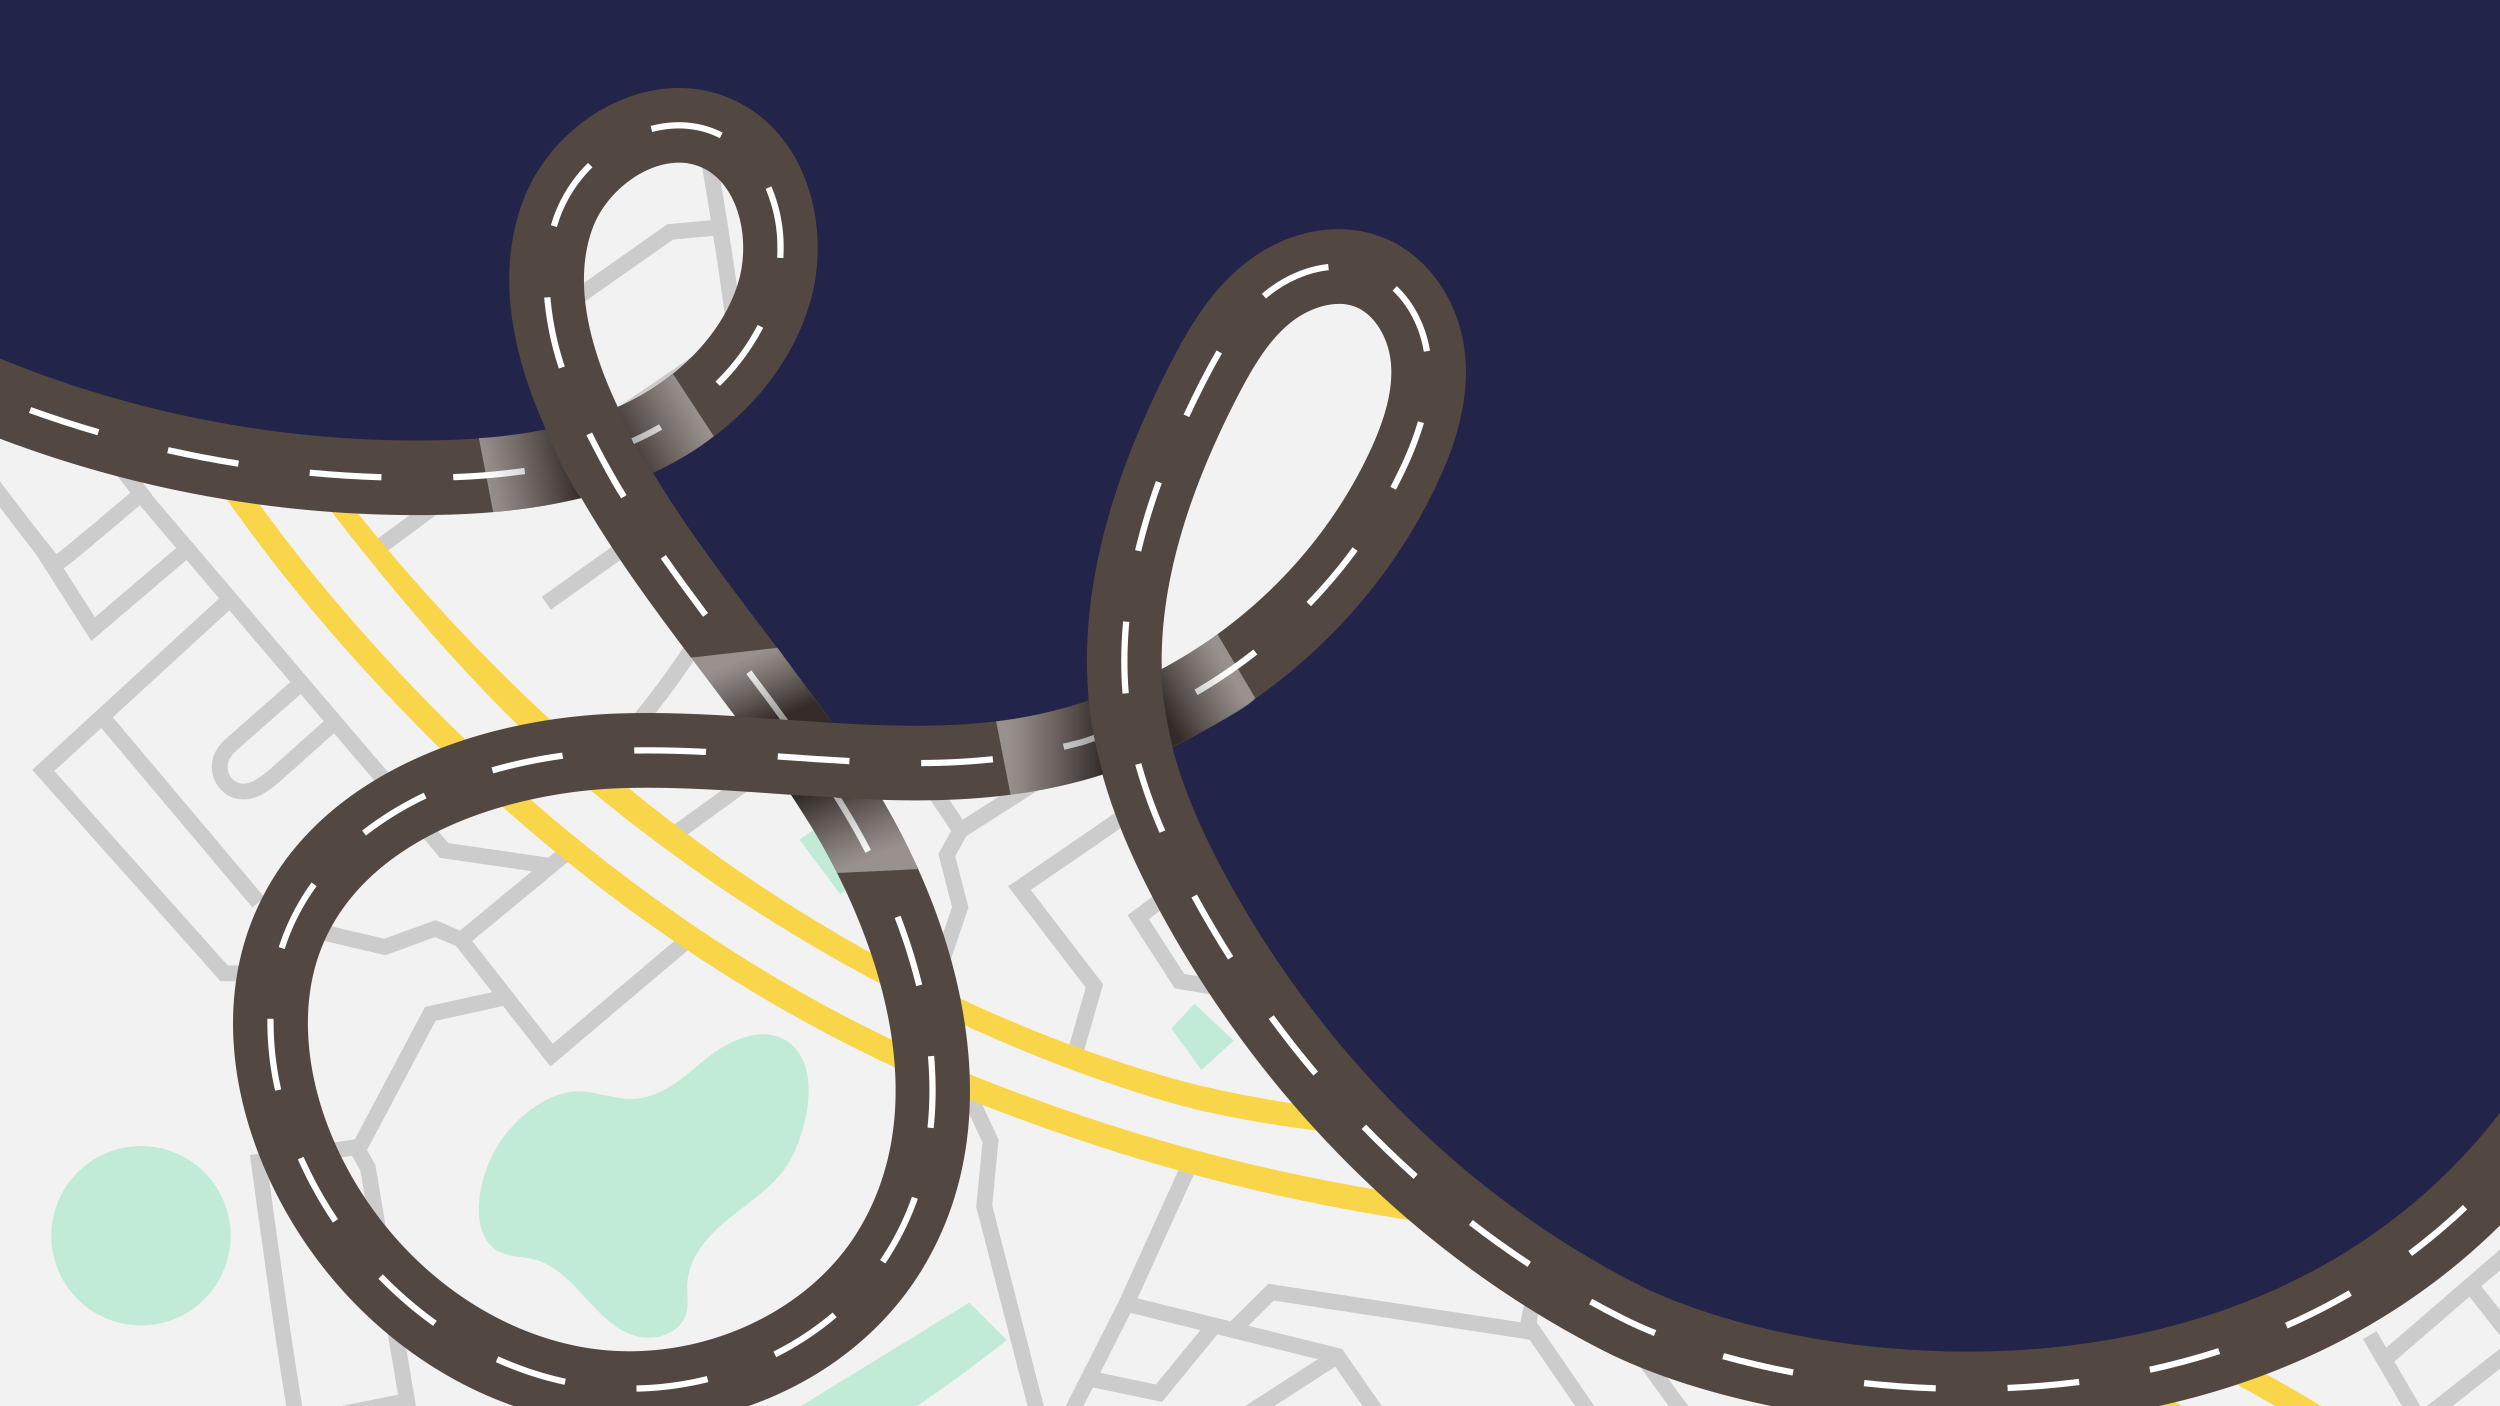 <svg xmlns="http://www.w3.org/2000/svg" xmlns:xlink="http://www.w3.org/1999/xlink" viewBox="0 0 1920 1080"><defs><style>.cls-1{fill:none;}.cls-2{isolation:isolate;}.cls-3{fill:#222449;}.cls-4{clip-path:url(#clip-path);}.cls-5{fill:#f2f2f2;}.cls-6{fill:#ccc;}.cls-7{fill:#c2ebd7;}.cls-8{fill:#f9d549;}.cls-9{fill:#534741;}.cls-10{fill:#fff;}.cls-11,.cls-12,.cls-13,.cls-14,.cls-15,.cls-16{opacity:0.4;mix-blend-mode:multiply;}.cls-11{fill:url(#linear-gradient);}.cls-12{fill:url(#linear-gradient-2);}.cls-13{fill:url(#linear-gradient-3);}.cls-14{fill:url(#linear-gradient-4);}.cls-15{fill:url(#linear-gradient-5);}.cls-16{fill:url(#linear-gradient-6);}</style><clipPath id="clip-path"><path class="cls-1" d="M1245.63,1012.08c-139.38-70.66-254.18-187.37-328.87-324.65-20.85-38.32-35.1-89-43.23-133.09,88-37.49,162.53-107.08,203.56-193.66,12.36-26.08,22-54.5,19.74-83.28s-18.54-57.85-45.39-68.41c-26.16-10.29-56.88-1-78.66,16.72s-36.23,42.82-49,67.84c-40.15,78.5-69.35,166.85-57.63,254-24.21,10.7-52.46,27.69-77.53,32-54.54,9.34-109.76,7-165.16,3.28-52.72-76.88-115.76-147.39-160-228.75,7.76-5.06,16.67-12.48,22.67-15.14,49.05-21.77,92.15-61.49,108.08-112.73,14.08-45.32.43-103.18-42.57-123.25-47.15-22-105.88,14-123.59,63s-4.26,103.76,17,151.24c3.84,8.58,4.41,23.28,7.29,34.11-39.73,11.79-81.91,15.49-123.53,15.93a874.88,874.88,0,0,1-406.6-95.66l-.3,898.8H1965.47V841.81C1771.19,1133.23,1385,1082.75,1245.63,1012.08Z"/></clipPath><linearGradient id="linear-gradient" x1="533.66" y1="312.22" x2="472.9" y2="345" gradientUnits="userSpaceOnUse"><stop offset="0" stop-color="#fff"/><stop offset="0.11" stop-color="#eaeaea"/><stop offset="0.34" stop-color="#b4b4b4"/><stop offset="0.67" stop-color="#5d5d5d"/><stop offset="1"/></linearGradient><linearGradient id="linear-gradient-2" x1="372.23" y1="366.66" x2="441.59" y2="352.66" xlink:href="#linear-gradient"/><linearGradient id="linear-gradient-3" x1="571.6" y1="498.76" x2="594.29" y2="553.28" gradientUnits="userSpaceOnUse"><stop offset="0.1" stop-color="#fff"/><stop offset="0.2" stop-color="#eaeaea"/><stop offset="0.41" stop-color="#b4b4b4"/><stop offset="0.71" stop-color="#5d5d5d"/><stop offset="1"/></linearGradient><linearGradient id="linear-gradient-4" x1="667.83" y1="667.17" x2="640.8" y2="601.23" xlink:href="#linear-gradient-3"/><linearGradient id="linear-gradient-5" x1="764.96" y1="574.23" x2="847.32" y2="574.23" xlink:href="#linear-gradient-3"/><linearGradient id="linear-gradient-6" x1="950.18" y1="512.58" x2="892.98" y2="545.09" xlink:href="#linear-gradient-3"/></defs><title>landingpage</title><g class="cls-2"><g id="Layer_1" data-name="Layer 1"><rect class="cls-3" width="1920" height="1080"/><g class="cls-4"><rect class="cls-5" x="-69.58" y="20.48" width="2069.92" height="1295.88"/><polygon class="cls-6" points="226.86 704.98 224.09 716.79 295.85 733.61 334.16 719.67 350.36 726.71 422.73 819.06 535.72 723.5 524.76 716.88 424.51 801.66 358.02 716.8 334.56 706.62 295.1 720.97 226.86 704.98"/><polygon class="cls-6" points="431.51 650.06 350.33 717.08 358.05 726.43 441.06 657.91 431.51 650.06"/><polygon class="cls-6" points="182.98 462.47 174.77 453.54 24.75 591.29 169.37 753.56 191.85 753.66 191.9 741.52 174.83 741.45 41.76 592.14 182.98 462.47"/><rect class="cls-6" x="132.37" y="528.39" width="12.13" height="186.62" transform="translate(-368 235.44) rotate(-40.11)"/><polygon class="cls-6" points="423.87 659.09 344.33 647.5 109.42 371.75 100.18 379.62 338.06 658.85 422.12 671.1 423.87 659.09"/><path class="cls-6" d="M262.23,558l-8.09-9.05-47.64,42.6a73.28,73.28,0,0,1-7.77,5.78l-.87.59c-9.49,6.47-16.69,3.89-20.26-.67-3.81-4.86-4.46-13.19,3.12-20,13-11.62,54.36-47.89,54.78-48.26l-8-9.12c-.41.36-41.84,36.67-54.87,48.34-12.8,11.46-12,27-4.59,36.5,7.17,9.15,21.28,13.69,36.65,3.22l.86-.59a84.61,84.61,0,0,0,9-6.76Z"/><polygon class="cls-6" points="147.82 426.2 139.97 416.95 72.85 474.01 35.32 415.2 25.09 421.72 70.11 492.26 147.82 426.2"/><path class="cls-7" d="M744.45,1000.37l28.65,28.78S676.35,1107.3,630.56,1119l-18.93-37Z"/><path class="cls-6" d="M449.21,590.76l8.55,8.61c4.46-4.44,109.47-109.6,120.43-197.42C589,315.22,541,69.19,538.93,58.76L527,61.1c.5,2.53,49.7,254.55,39.12,339.35C555.71,484.11,450.27,589.7,449.21,590.76Z"/><path class="cls-6" d="M609.42,566.87l-23.87-40.73,88.1-53.68-21.33-40.41,79.94-59.53-38.39-50.61-17.48,8.94-48.32-67.09,53.15-36-16.89-28.62,34.57-25.12a37.86,37.86,0,0,1,53.43,9.12L839.13,309a43.38,43.38,0,0,1-11.72,60.76l-65.88,43.7-21.31-31.75L667.9,435.58l21.8,41.31L602.05,530.3l23.4,39.92L518.16,648.1,511,638.28Zm88-260.4,44.6,58.8,1.2-.89,21.69,32.31,55.82-37a31.23,31.23,0,0,0,8.44-43.76l-86.8-125.83a25.73,25.73,0,0,0-36.3-6.2l-25.65,18.64,17.07,29-52.25,35.35,34.93,48.49Z"/><polygon class="cls-6" points="708.6 762.9 720.09 766.8 743.78 697.01 733.63 657.53 742.2 642.08 841.13 579.01 713.46 394.35 703.47 401.25 823.99 575.55 733.08 633.51 720.67 655.87 731.13 696.53 708.6 762.9"/><polygon class="cls-6" points="416.06 458.35 423.11 468.23 544.11 381.79 573.91 380.67 573.45 368.55 540.02 369.8 416.06 458.35"/><polygon class="cls-6" points="423.6 347.35 430.43 357.38 536.35 285.26 567.07 289.05 568.56 277.01 533.3 272.65 423.6 347.35"/><polygon class="cls-6" points="399 252.06 405.98 261.98 516.92 183.95 553.57 180.64 552.48 168.56 512.59 172.15 399 252.06"/><polygon class="cls-6" points="1062.23 724.83 1143.41 824.98 1157.48 879.66 1169.23 876.63 1154.5 819.39 1071.65 717.19 1062.23 724.83"/><polygon class="cls-6" points="1119.63 785.23 1126.49 795.24 1258.35 704.81 1234.72 675.27 1225.25 682.85 1240.71 702.19 1119.63 785.23"/><polygon class="cls-6" points="774.22 680.75 833.86 758.43 820.34 805.59 832 808.94 847.21 755.9 791.63 683.5 995.4 543.42 1024.16 585.58 865.9 702.85 902.28 759.16 1124.84 795.51 1126.8 783.54 909.54 748.05 882.27 705.82 1040.76 588.38 998.56 526.53 774.22 680.75"/><rect class="cls-6" x="686.3" y="489.63" width="12.13" height="162" transform="translate(-200.69 484.42) rotate(-33.98)"/><rect class="cls-6" x="272.95" y="383.7" width="119.12" height="12.13" transform="translate(-166.67 274.45) rotate(-36.52)"/><polygon class="cls-6" points="856.5 1005.44 948.7 1028.21 978.29 998.88 1177.25 1029.25 1195.95 938.63 1184.07 936.18 1167.69 1015.51 974.09 985.96 945 1014.8 873.59 997.16 919.49 896.24 908.45 891.21 856.5 1005.44"/><polygon class="cls-6" points="1165.89 1246.63 1173.19 1256.33 1335.96 1133.91 1207.91 958.27 1185.55 955.98 1184.31 968.04 1201.29 969.78 1319.11 1131.4 1165.89 1246.63"/><polygon class="cls-6" points="1216.63 979.88 1223.14 990.12 1248.74 973.83 1265.44 1000.37 1275.71 993.91 1252.52 957.05 1216.63 979.88"/><rect class="cls-6" x="1219.73" y="999.22" width="12.13" height="186.62" transform="translate(-403.23 886.46) rotate(-34.5)"/><polygon class="cls-6" points="945.39 1027.39 1023.42 1046.71 1230.22 1344.12 1240.19 1337.19 1030.77 1036.03 948.31 1015.61 945.39 1027.39"/><path class="cls-6" d="M1217.46,874.53l12,1.82,9.6-63.18a74.26,74.26,0,0,1,2.31-9.4l.3-1c3.2-11,10.39-13.62,16-12.38,6,1.32,11.84,7.33,10.31,17.4-2.6,17.22-11.42,71.54-11.5,72.08l12,1.95c.09-.55,8.91-54.93,11.53-72.22,2.57-17-8-28.48-19.71-31.06-11.35-2.49-25.13,3-30.3,20.85l-.29,1a83,83,0,0,0-2.66,11Z"/><polygon class="cls-6" points="882.8 1127.22 933.92 1203.79 1074.87 1110.32 1068.17 1100.21 937.29 1186.99 899.73 1130.74 1030.38 1046.47 1023.8 1036.27 882.8 1127.22"/><polygon class="cls-6" points="2203.78 1281.38 2124.76 1266.64 1900.94 981.81 1891.4 989.31 2118.04 1277.73 2201.55 1293.3 2203.78 1281.38"/><polygon class="cls-6" points="1937.17 1037.74 1929.68 1028.19 1860.36 1082.55 1825.19 1022.3 1814.71 1028.41 1856.9 1100.68 1937.17 1037.74"/><rect class="cls-6" x="1810.06" y="981.94" width="172.21" height="12.13" transform="translate(-184.52 1480.32) rotate(-40.83)"/><rect class="cls-6" x="459.43" y="1246.56" width="556.78" height="12.13" transform="translate(-713.02 1344.8) rotate(-63.14)"/><polygon class="cls-6" points="833.57 1064.37 892.44 1076.68 936.82 1022.51 927.43 1014.82 887.72 1063.3 836.05 1052.49 833.57 1064.37"/><polygon class="cls-6" points="749.73 926.74 799.06 1118.45 810.81 1115.43 762.02 925.79 766.92 875.35 746.3 830.74 735.28 835.83 754.53 877.45 749.73 926.74"/><path class="cls-8" d="M58.6,88.2c75.22,152.46,245.34,391.05,378.26,504.72C569.56,706.42,725,793,886.46,843.21,969.26,869,1071.51,874,1179,887c305.22,36.92,557.82,175.77,675.14,261.68l10.75-14.68c-121.43-88.92-395-234.89-684.33-265.13-106.65-11.15-207.47-18.84-288.67-43.08C495.8,707.6,225.37,385.1,74.93,80.15Z"/><path class="cls-8" d="M26.12,138c.54,1.16,90.19,180.58,203,317.92C295.4,536.59,368.35,608.64,446,670.08,543.07,747,647.79,807.35,757.2,849.6c226,87.23,372.4,91.78,499.79,111.09,254.46,38.56,460.22,166.17,584,227l8-16.34c-126.84-62.36-290-179.11-590.46-228.82-125.92-20.84-271.27-23.64-494.81-109.94C519.74,738.41,346,569.5,243.21,444.38,131.81,308.78,43.13,131.43,42.6,130.29Z"/><polygon class="cls-7" points="663.82 609.81 692.54 652.72 645.31 686.76 613.88 644.76 663.82 609.81"/><polygon class="cls-7" points="947.45 799.26 922.58 821.87 899.57 789.7 917.44 770.89 947.45 799.26"/><path class="cls-7" d="M91.16,882.35A68.88,68.88,0,1,0,175,931.9,68.88,68.88,0,0,0,91.16,882.35Z"/><path class="cls-7" d="M603.1,798.79c20.55,12.05,20.53,41.78,14.33,64.78-3.06,11.34-7,22.59-13.59,32.35-11.22,16.71-28.93,27.68-44.56,40.37s-30.38,29.36-31.43,49.47c-.41,7.89,1.34,16-1,23.58-4.78,15.54-25.23,21.34-40.63,16.12s-26.81-18-37.75-30-23-24.4-38.77-28.37c-9.29-2.34-19.57-1.66-27.81-6.55-11.87-7-15-22.9-14-36.66A99.24,99.24,0,0,1,413,848.52c8.74-5.54,18.6-9.74,28.93-10.26,15.31-.77,30.19,6.5,45.5,5.62,21.73-1.24,38.77-18,55.87-31.53S584.32,787.78,603.1,798.79Z"/><path class="cls-6" d="M220.68,1084.3c-1-5.27-2.29-13-3.86-22.88-2.64-16.62-6.08-39.75-10.22-68.74-7-49.33-13.81-99.24-13.87-99.74l-.81-5.94,80.56-12,53.94-101.71,60-13.21L389,772l-54.51,12-52.67,99.31,6.48,11.38,31.27,186-5.74,1.17c-81.69,16.71-84.68,16.23-86,16C223.11,1097.13,222.4,1093.38,220.68,1084.3Zm56-185.51-6.25-11,.51-.29-65.42,9.71c9,66.53,23.11,166,27.66,188,12.42-2.06,47.26-9,72.47-14.1Z"/><path class="cls-6" d="M32,430.87c-3.41-4.14-8.27-10.25-14.42-18.17C7.27,399.41-6.9,380.81-24.51,357.41c-30-39.81-60-80.28-60.27-80.68l-3.57-4.81,64.79-49.34-1.81-115.12L20.81,67l8,9.12-42,36.8,1.77,112.41,11.16,6.84L116.91,380l-4.46,3.79c-63.5,54-66.34,55.07-67.55,55.5C40.34,440.94,37.9,438,32,430.87ZM-8.39,241.35l-10.77-6.6.31-.5-52.62,40.07c40,53.91,100.32,134.26,114.92,151.34,9.89-7.8,37.07-30.66,56.68-47.31Z"/></g><path class="cls-9" d="M1512.07,1095.26c-114.21,0-218.75-26.59-279.92-57.6C1091.9,966.55,971,847,891.58,701.13c-21.17-38.91-35.81-73.47-44.9-106.27a406.19,406.19,0,0,1-53.25,12.89c-38.62,6.61-77.39,7.71-115.73,6.55,32.91,56.1,54.69,115.1,63.17,171.36,11,72.72-.35,136.9-33.61,190.75C653.58,1063.32,542,1110.36,436,1090.81,339.12,1073,251.36,1002.13,207,906c-31.56-68.37-36.65-138.26-14.33-196.79C236,595.4,367.44,551.27,476,547.92c29.65-.92,59.35.28,88.58,2.07-7.86-10.53-15.77-21-23.6-31.32-32.87-43.41-66.57-87.92-94.56-136.3-43.5,10.87-86,12.86-117.42,13.19A903.72,903.72,0,0,1-91.14,296.5l26.16-51a846,846,0,0,0,393.32,92.75c34.73-.36,64.62-3.11,90.9-8.46l-.42-.93C389.35,263,383.36,204.89,401,156.1c12.73-35.18,41.27-64.87,76.35-79.43,29.31-12.17,60-12.09,86.32.21,58.38,27.26,75.24,101.6,57.8,157.71C604.59,289,561,335.65,501.57,363.18c24.79,41.25,54.34,80.28,85.08,120.88,17.5,23.11,35.36,46.7,52.45,71,49.7,3.1,97.46,4.25,144.65-3.83A350.86,350.86,0,0,0,836.18,538c-7.19-77.51,13.21-162,62.05-257.51,14.12-27.6,30.72-56,56.43-77C987,177.12,1028.1,169,1061.93,182.3c35.27,13.87,60.19,50.33,63.48,92.89,3,38.88-11.34,74.42-22.41,97.77-41.71,88-115,159.32-202.59,200.81,7.7,30.18,21.19,62.54,41.54,100,73.88,135.8,186.15,246.88,316.13,312.78,67,33.94,193,61.86,323.55,47.72,108.63-11.77,259.08-57.44,358.91-208.24l47.81,31.65c-112.11,169.36-279.7,220.51-400.55,233.6A706.34,706.34,0,0,1,1512.07,1095.26ZM497,605q-9.68,0-19.25.29c-85.93,2.65-198.12,36.82-231.51,124.37C229.68,773,234.34,828.48,259,881.93c36.72,79.53,108.51,138,187.37,152.49,82,15.11,171.2-22,212.08-88.14,72.78-117.82-9.24-269.16-36.11-312.74q-7.17-11.62-14.85-23.13l-9.09-.64C565,607.39,530.6,605,497,605Zm531.22-371.58c-13.31,0-27.4,6.49-37.29,14.56-16.53,13.48-28.59,33.21-41.62,58.68-39.62,77.46-58.46,145.65-57.08,207.19,68.53-36.65,125.53-94.82,159-165.4,13.13-27.71,18.55-49.56,17.06-68.78-1.56-20.17-12.78-38.25-27.29-44A34.58,34.58,0,0,0,1028.19,233.37ZM521.39,124.92a58.25,58.25,0,0,0-22,4.71c-19.85,8.24-37.29,26.29-44.41,46-12.43,34.34-7,78,16.21,129.78q1.61,3.58,3.27,7.14c45.63-20.26,80.13-55.76,92.31-94.95,10-32.05,1.37-75.35-27.3-88.74A42.29,42.29,0,0,0,521.39,124.92Z"/><path class="cls-10" d="M402.65,359.33A513.32,513.32,0,0,1,348,364.05l.18,4.79a514.59,514.59,0,0,0,55.19-4.77Z"/><path class="cls-10" d="M431.77,578a396.65,396.65,0,0,0-54.31,11.36l1.31,4.61a393.46,393.46,0,0,1,53.66-11.22Z"/><path class="cls-10" d="M325.49,608.83a256.78,256.78,0,0,0-47.37,29.07l2.95,3.78a252.47,252.47,0,0,1,46.49-28.52Z"/><path class="cls-10" d="M380.79,1046.08a262.47,262.47,0,0,0,52.75,17.46l1-4.69a257.47,257.47,0,0,1-51.78-17.14Z"/><path class="cls-10" d="M461.56,345.66c-2.37-4.52-4.66-9-6.86-13.51l-4.31,2.11c2.11,4.3,18.79,36.84,26.74,48.48l4.09-2.5c-6.32-10.37-12.07-20.4-17.38-30.29Z"/><path class="cls-10" d="M294.07,978.71l-3.44,3.34a307.26,307.26,0,0,0,42.05,36.25l2.79-3.9A302.93,302.93,0,0,1,294.07,978.71Z"/><path class="cls-10" d="M488.79,1064l.1,4.8a251.42,251.42,0,0,0,55.11-7.33l-1.15-4.65A246.76,246.76,0,0,1,488.79,1064Z"/><path class="cls-10" d="M506.14,325.85A228.34,228.34,0,0,1,485,336.56l2,4.39A233.11,233.11,0,0,0,508.54,330Z"/><path class="cls-10" d="M581.88,249.55A173.22,173.22,0,0,1,549.54,293l3.37,3.41a178,178,0,0,0,33.23-44.69Z"/><path class="cls-10" d="M597.47,578.55l-.34,4.78,3.23.23c17,1.21,34.6,2.46,51.87,3.38l.25-4.8c-17.23-.91-34.79-2.16-51.78-3.36Z"/><path class="cls-10" d="M233.13,888.43l-4.39,1.94c.68,1.54,1.37,3.06,2.07,4.58a312.94,312.94,0,0,0,24.83,44l4-2.68a309,309,0,0,1-24.44-43.32C234.47,891.45,233.8,889.94,233.13,888.43Z"/><path class="cls-10" d="M542.13,579.87l.23-4.8c-16.62-.8-31.4-1.19-45.18-1.19-3.37,0-6.75,0-10.12.07l.07,4.8q5-.07,10.05-.08C510.88,578.67,525.58,579.06,542.13,579.87Z"/><path class="cls-10" d="M239.3,677.74a177.14,177.14,0,0,0-22.12,40.8c-1.1,2.89-2.14,5.86-3.1,8.84l4.57,1.46c.93-2.9,1.94-5.79,3-8.59a172.37,172.37,0,0,1,21.52-39.69Z"/><path class="cls-10" d="M507.46,429c9.22,13.22,19.53,27.43,32.45,44.71l3.84-2.87c-12.88-17.24-23.16-31.4-32.35-44.58Z"/><path class="cls-10" d="M596.81,197.9l4.79.3c.17-2.66.25-5.34.25-8a118.26,118.26,0,0,0-9.46-47.07L588,145.09a113.53,113.53,0,0,1,9,45.14C597.05,192.77,597,195.35,596.81,197.9Z"/><path class="cls-10" d="M866.89,532.33c-.66-8-1-16.26-1-24.5,0-9.86.48-20,1.42-30.18l-4.78-.44c-.95,10.31-1.44,20.61-1.44,30.62,0,8.37.34,16.75,1,24.89Z"/><path class="cls-10" d="M430.23,166.67A104.87,104.87,0,0,1,455,128.52l-3.38-3.4A109.65,109.65,0,0,0,425.72,165c-1,2.63-1.83,5.33-2.62,8l4.61,1.35C428.46,171.81,429.31,169.21,430.23,166.67Z"/><path class="cls-10" d="M550.54,105c.77.36,1.54.73,2.3,1.12l2.18-4.27c-.8-.41-1.62-.81-2.45-1.2-16-7.48-34.42-8.83-52.93-3.9l1.23,4.64C518.29,96.79,535.54,98,550.54,105Z"/><path class="cls-10" d="M128.42,348.07c17.93,4,36.21,7.52,54.33,10.4l.75-4.74c-18-2.86-36.2-6.34-54-10.34Z"/><path class="cls-10" d="M22.26,317.17c17.26,6.22,35,12,52.6,17.12l1.34-4.61c-17.55-5.1-35.14-10.83-52.31-17Z"/><path class="cls-10" d="M210.13,782.43l-4.8-.08c0,1.1,0,2.2,0,3.31a239.21,239.21,0,0,0,5.95,52l4.69-1a233.31,233.31,0,0,1-5.84-50.93C210.1,784.58,210.11,783.5,210.13,782.43Z"/><path class="cls-10" d="M433.77,281.52a232.58,232.58,0,0,1-11.06-53.34l-4.78.37A237.69,237.69,0,0,0,429.2,283Z"/><path class="cls-10" d="M594,1038l2.16,4.29a232.93,232.93,0,0,0,46.41-30.63l-3.11-3.66A227.9,227.9,0,0,1,594,1038Z"/><path class="cls-10" d="M293,364.12c-18.22-.56-36.69-1.72-54.9-3.45l-.46,4.77c18.32,1.74,36.89,2.91,55.21,3.48Z"/><path class="cls-10" d="M605.19,552.8c-11.36-15.82-18.33-24.89-28.2-38l-3.83,2.89c9.85,13,14.47,18.88,25.8,34.66Z"/><path class="cls-10" d="M1072.76,219.75l-3.27,3.51c12.26,11.4,21,28.47,24,46.85l4.74-.78C1095.08,249.93,1085.78,231.86,1072.76,219.75Z"/><path class="cls-10" d="M646.25,613.09l-6.15-.78c2.61,4.07,2.08,3.33,4.62,7.44,7.07,11.46,13.76,23.3,19.9,35.19l4.26-2.2c-6.19-12-13-24-20.08-35.51C646.25,613.09,648.88,617.19,646.25,613.09Z"/><path class="cls-10" d="M1222.77,997.5l-2.33,4.2c7.75,4.3,15.68,8.51,23.59,12.52s16.81,8,26.19,11.85l1.81-4.44c-9.27-3.76-18-7.7-25.83-11.68S1230.46,1001.78,1222.77,997.5Z"/><path class="cls-10" d="M1049.17,863.71l-3.45,3.34c12.85,13.24,26.27,26.14,39.89,38.34l3.2-3.57C1075.27,889.69,1061.93,876.87,1049.17,863.71Z"/><path class="cls-10" d="M1003.42,462.19l3.44,3.34a397.75,397.75,0,0,0,35.76-42.38l-3.87-2.83A394.89,394.89,0,0,1,1003.42,462.19Z"/><path class="cls-10" d="M1074.92,359.65c-2.24,4.73-4.63,9.52-7.12,14.24l4.24,2.23c2.52-4.77,5-9.62,7.22-14.41a246.21,246.21,0,0,0,14.32-36.8l-4.61-1.34A240,240,0,0,1,1074.92,359.65Z"/><path class="cls-10" d="M1322.72,1043.83c17.23,4.85,35.37,9.09,53.92,12.61l.89-4.71c-18.41-3.5-36.41-7.71-53.51-12.52Z"/><path class="cls-10" d="M1849.58,960.75l2.87,3.84a474.25,474.25,0,0,0,42.34-35.72l-3.3-3.48A474,474,0,0,1,1849.58,960.75Z"/><path class="cls-10" d="M1431.37,1064.64c18.29,2,36.86,3.36,55.21,4l.16-4.79c-18.22-.63-36.67-2-54.84-4Z"/><path class="cls-10" d="M1754.92,1015.86l1.94,4.39a500.23,500.23,0,0,0,49.37-25.12l-2.41-4.14A497.17,497.17,0,0,1,1754.92,1015.86Z"/><path class="cls-10" d="M1541.71,1063.59l.22,4.79c18.56-.82,37.12-2.39,55.15-4.69l-.6-4.76C1578.57,1061.21,1560.15,1062.78,1541.71,1063.59Z"/><path class="cls-10" d="M1650.6,1049.62l1,4.68c18.19-4,36.17-8.82,53.45-14.38l-1.47-4.57C1686.48,1040.87,1668.64,1045.67,1650.6,1049.62Z"/><path class="cls-10" d="M1128.14,940.79c14.61,11.29,29.75,22.12,45,32.19l2.64-4c-15.14-10-30.19-20.76-44.71-32Z"/><path class="cls-10" d="M707.48,583.63l0,4.8a544.2,544.2,0,0,0,55.31-2.95l-.51-4.76A540.71,540.71,0,0,1,707.48,583.63Z"/><path class="cls-10" d="M892.27,371.11l-4.51-1.64a494.43,494.43,0,0,0-16,53l4.66,1.12A489.39,489.39,0,0,1,892.27,371.11Z"/><path class="cls-10" d="M974.36,782.58c10.9,14.84,22.42,29.46,34.24,43.45l3.66-3.09c-11.74-13.91-23.2-28.44-34-43.2Z"/><path class="cls-10" d="M712.64,811.3c.76,8.77,1.14,17.51,1.14,26a271.1,271.1,0,0,1-1.49,28.62l4.77.51a275.39,275.39,0,0,0,1.52-29.13c0-8.62-.39-17.51-1.16-26.41Z"/><path class="cls-10" d="M680.82,960.09c-1.56,2.53-3.21,5.08-4.91,7.57l4,2.7c1.74-2.55,3.43-5.15,5-7.75a218.76,218.76,0,0,0,20-41.92l-4.52-1.59A213.85,213.85,0,0,1,680.82,960.09Z"/><path class="cls-10" d="M687.12,705a433.75,433.75,0,0,1,16.48,52.31l4.66-1.15a439.63,439.63,0,0,0-16.66-52.88Z"/><path class="cls-10" d="M816.26,571.18l1.17,4.66c17.77-4.49,11.11-2.51,23.38-6.71l-1-4.73C827.35,568.88,833.8,566.75,816.26,571.18Z"/><path class="cls-10" d="M917.35,529.64l2.42,4.15a412,412,0,0,0,45.86-31.17l-3-3.78A406.57,406.57,0,0,1,917.35,529.64Z"/><path class="cls-10" d="M871.88,587.39a391,391,0,0,0,18.66,52.22l4.4-1.91a387.11,387.11,0,0,1-18.43-51.59Z"/><path class="cls-10" d="M1020,202.74c-17,1.85-34.34,9.35-48.77,21.11-.71.58-1.41,1.17-2.11,1.77l3.13,3.64c.66-.58,1.34-1.14,2-1.69,13.71-11.19,30.14-18.31,46.25-20.06Z"/><path class="cls-10" d="M938.47,271.53l-4.13-2.44c-3.9,6.59-7.94,14-12.72,23.37-4.45,8.69-8.7,17.4-12.64,25.87l4.34,2c3.92-8.41,8.15-17.07,12.57-25.71C930.62,285.38,934.62,278,938.47,271.53Z"/><path class="cls-10" d="M915,689.27c8.79,16.11,18.24,32.14,28.1,47.65l4-2.57C937.37,718.93,928,703,919.24,687Z"/><path class="cls-11" d="M474.28,312.63S490,351.46,501.56,363c0,0,25.34-10.95,46.63-28l-31.34-47.82S494.92,304.19,474.28,312.63Z"/><path class="cls-12" d="M419.16,330s14.6,36.11,27.19,52.77a528.58,528.58,0,0,1-67.57,10.6l-11-57C384.18,336.17,419.16,330,419.16,330Z"/><path class="cls-13" d="M564.68,550.25s44.37,2.6,74.35,5l-41.9-57.76-66.83,7.59Z"/><path class="cls-14" d="M607.55,610.51l70.46,3.9s25.59,46,26.69,53.07l-61.77,3C630.84,645.59,607.55,610.51,607.55,610.51Z"/><path class="cls-15" d="M836.47,538c.9,24.49,10.85,56.67,10.85,56.67-27.19,9.6-71.16,15.89-71.16,15.89L765,554C801.84,550,836.47,538,836.47,538Z"/><path class="cls-16" d="M892.09,513.67s-2,14,8.24,59.81c0,0,58.12-28.63,63.72-37.32L935,487S901.23,509.92,892.09,513.67Z"/><rect class="cls-1" x="1" y="-763" width="1918.9" height="1912"/></g></g></svg>